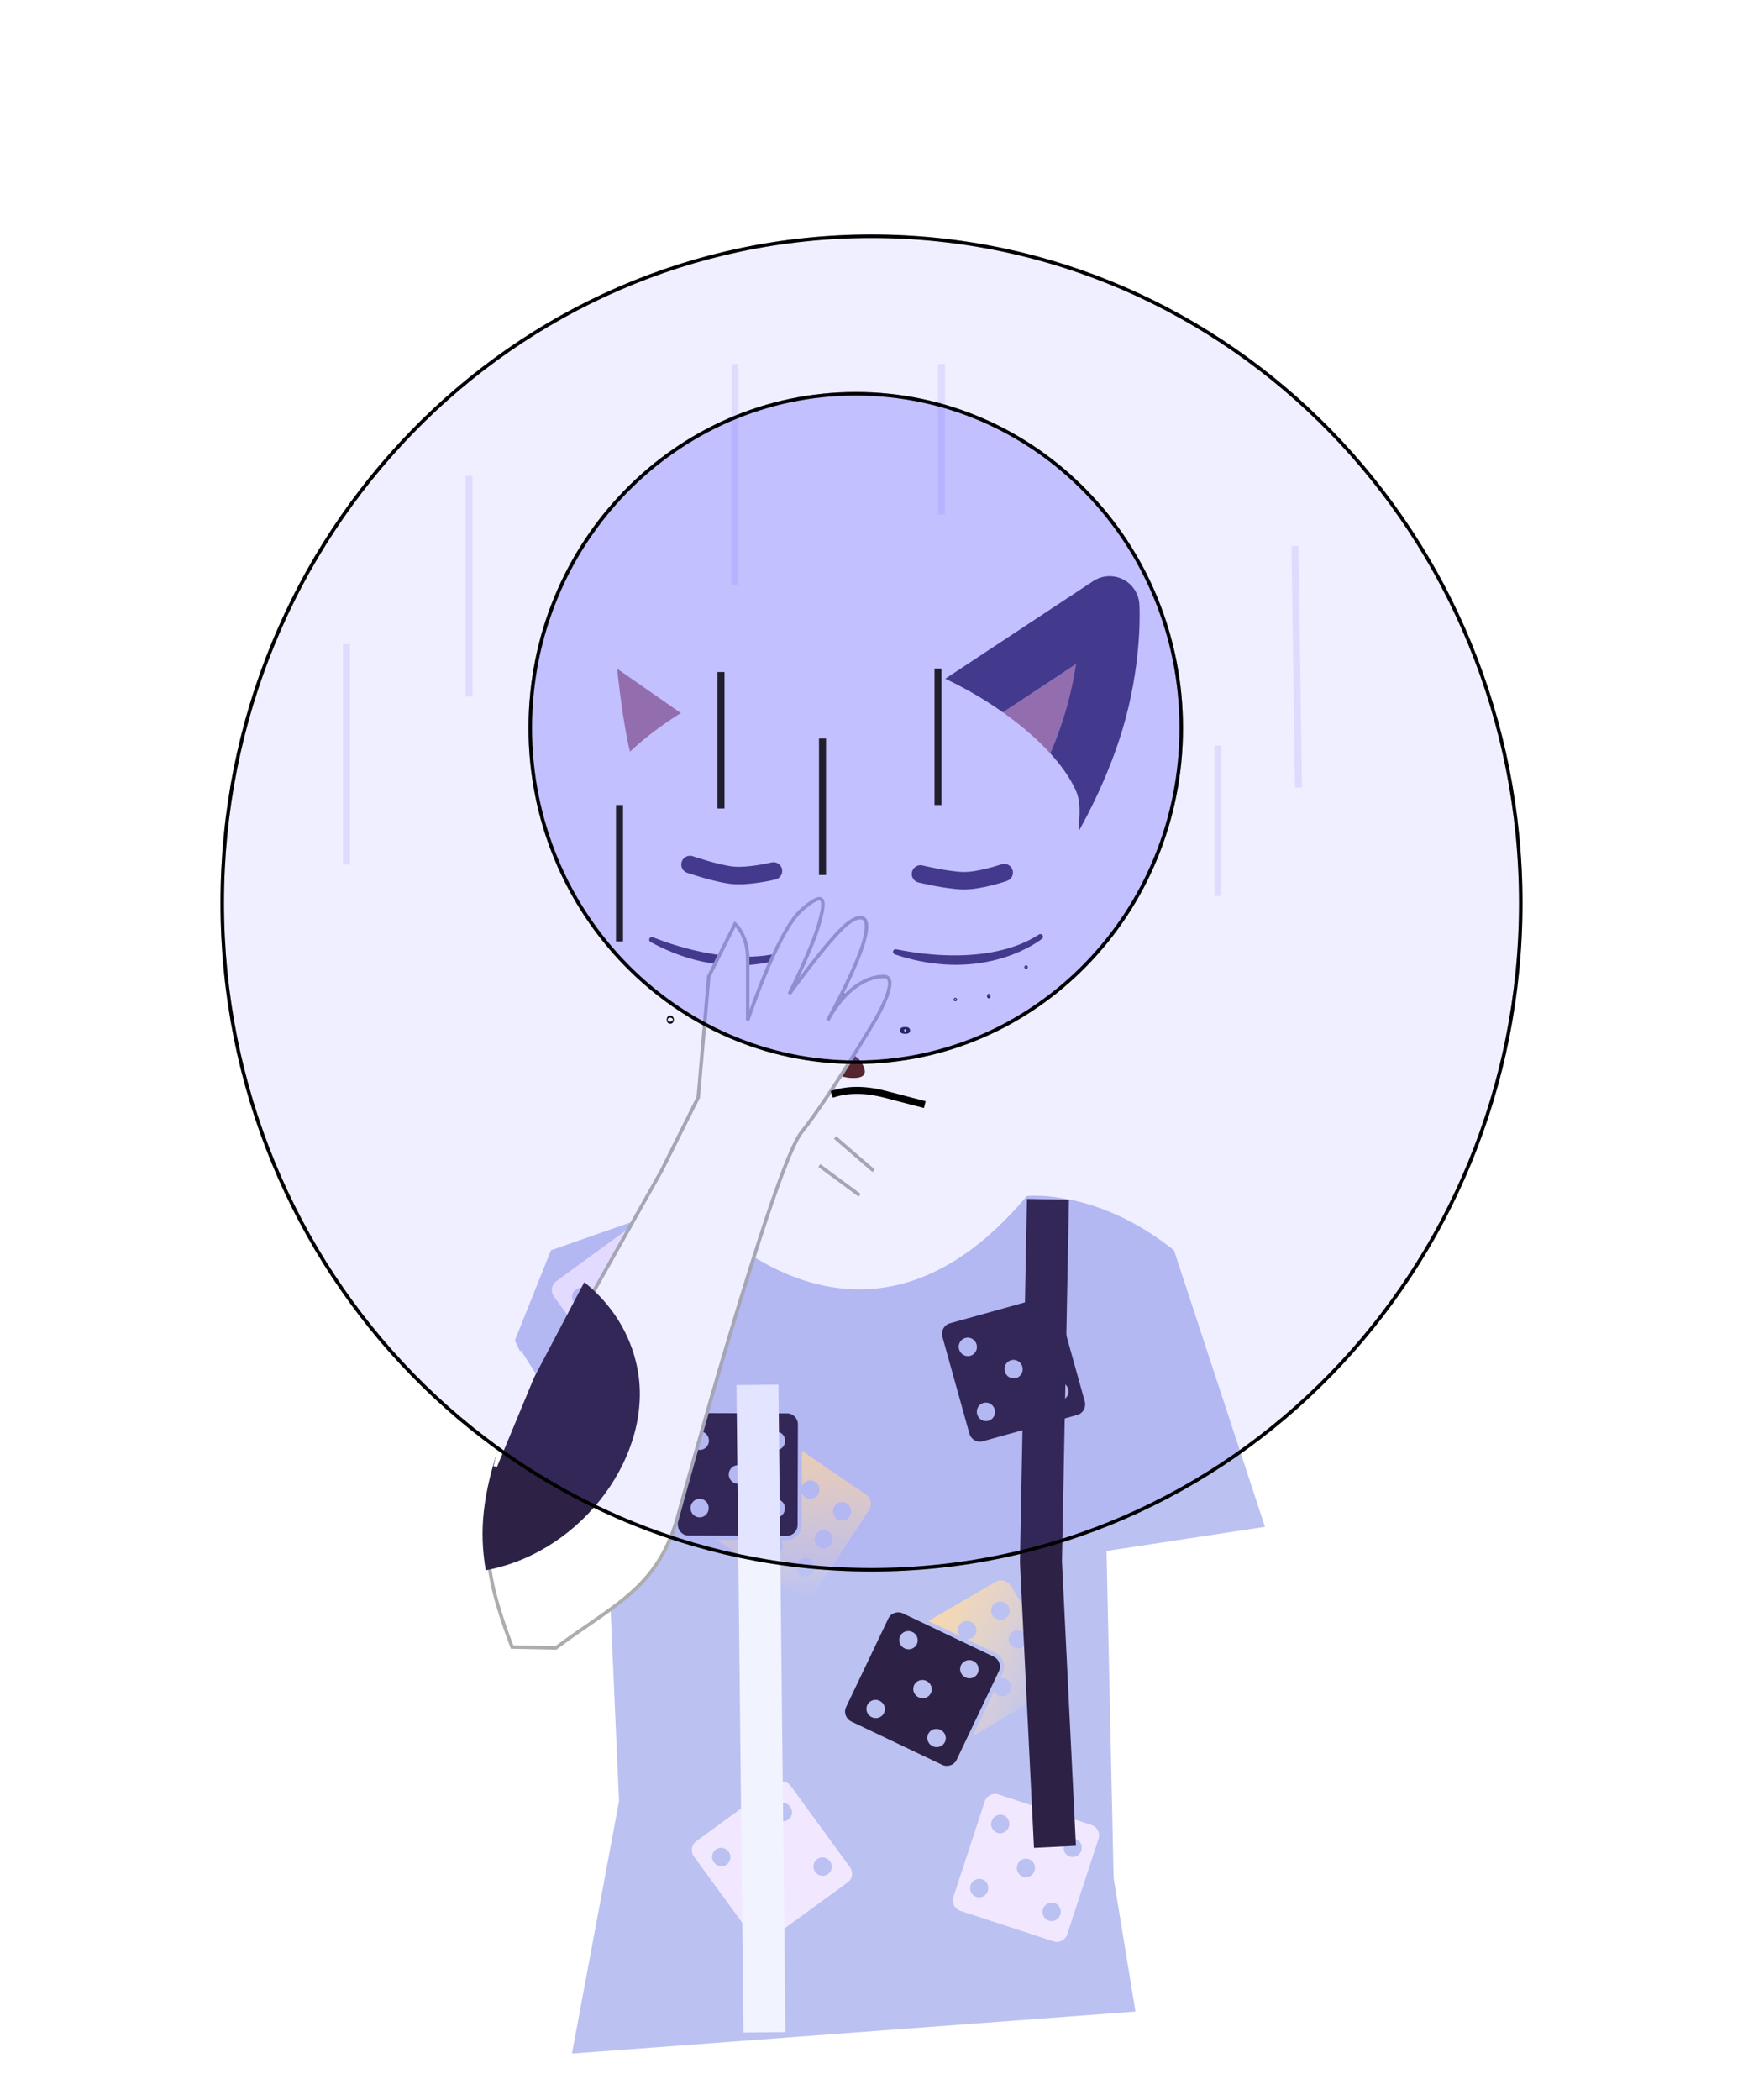 <svg width="498" height="600" viewBox="0 0 498 600" fill="none" xmlns="http://www.w3.org/2000/svg">
<g filter="url(#filter0_d_101_230)">
<line x1="134" y1="195.016" x2="134" y2="131.984" stroke="#ECE9FF" stroke-width="2"/>
<line x1="210" y1="163.032" x2="210" y2="100" stroke="#ECE9FF" stroke-width="2"/>
<line x1="269" y1="143" x2="269" y2="100" stroke="#ECE9FF" stroke-width="2"/>
<line x1="348" y1="252" x2="348" y2="209" stroke="#ECE9FF" stroke-width="2"/>
<line x1="371" y1="221.014" x2="370" y2="152.014" stroke="#ECE9FF" stroke-width="2"/>
<line x1="99" y1="243.032" x2="99" y2="180" stroke="#ECE9FF" stroke-width="2"/>
<path d="M212.246 494.981C212.246 423.546 133.512 347.513 225.197 351.897C233.767 352.307 219.152 313.667 229.482 318.443C298.007 350.123 225.934 290.791 249.174 314.347C257.632 322.92 256.292 326.653 261.947 340.434C268.188 355.641 320.723 346.785 326.532 368.526C330.258 382.473 293.537 413.933 288.547 440.751C283.196 469.512 298.31 491.154 298.31 505.675C298.31 599.078 285.649 577.094 237.266 577.094C188.883 577.094 212.246 588.383 212.246 494.981Z" fill="white" stroke="white" stroke-width="24" stroke-miterlimit="10" stroke-linejoin="round"/>
<path d="M266.416 202.558L317.028 169.146C317.028 169.146 317.861 182.201 313.39 198.999C308.919 215.797 300.03 230.569 300.03 230.569L266.416 202.558Z" fill="#B1777B" stroke="#2D2145" stroke-width="17.049" stroke-miterlimit="10" stroke-linejoin="round"/>
<path d="M208.773 199.587L166.851 170.414C166.851 170.414 167.586 190.631 171.114 208.798C174.642 226.965 184.938 237.888 184.938 237.888L208.773 199.587Z" fill="#B1777B" stroke="white" stroke-width="16.498" stroke-miterlimit="10" stroke-linejoin="round"/>
<path fill-rule="evenodd" clip-rule="evenodd" d="M152.182 277.119C152.282 276.706 152.484 276.311 152.791 275.973C156.894 271.442 160.869 266.808 164.822 262.154C165.447 261.094 166.061 260.028 166.675 258.962C168.105 256.479 169.535 253.997 171.104 251.598C172.083 250.102 173.126 248.653 174.197 247.223C174.236 247.098 174.275 246.973 174.313 246.847C176.362 240.089 175.135 235.107 174.163 231.162C173.433 228.194 172.846 225.813 173.906 223.703C180.574 210.437 201.624 197.881 216.503 192.319C226.649 188.526 208.738 177.565 208.738 177.565C213.421 176.925 220.272 181.384 226.995 185.759C230.285 187.9 233.544 190.022 236.504 191.516C240.881 193.726 236.68 165 236.68 165C242.525 165.613 250.751 175.676 256.789 183.063C260.077 187.086 262.716 190.315 263.968 190.791C277.743 196.029 298.126 209.542 304.377 222.947C305.441 225.228 305.309 227.583 305.129 230.806C304.916 234.619 304.635 239.647 306.183 247.205C307.319 252.744 309.948 256.594 312.357 260.122C313.699 262.087 314.973 263.953 315.882 265.955C317.45 269.408 324.15 279.94 324.15 279.94C324.15 279.94 310.986 276.45 309.243 279.553C306.823 283.861 318.998 293.342 318.998 293.342C318.998 293.342 308.537 294.086 305.281 297.31C290.592 311.856 261.278 332.23 239.941 332.23C232.251 332.23 225.026 331.125 218.297 329.131C218.165 329.211 218.032 329.287 217.899 329.361C217.825 329.413 217.747 329.46 217.666 329.504C217.62 330.086 217.655 330.67 217.69 331.256C217.729 331.902 217.768 332.548 217.697 333.192C217.636 333.748 217.457 334.294 217.277 334.84C217.218 335.02 217.159 335.199 217.104 335.379L217.111 335.471C217.262 337.479 217.311 338.127 216.478 339.754L216.4 339.908C215.801 341.087 214.897 342.866 213.354 342.848C213.115 342.845 212.844 342.782 212.791 342.754C212.79 342.759 212.791 342.765 212.791 342.77C212.792 342.773 212.792 342.776 212.792 342.778C212.792 342.781 212.792 342.783 212.791 342.785C212.791 342.786 212.779 342.78 212.765 342.772L212.765 342.772C212.751 342.765 212.735 342.756 212.728 342.754C212.636 342.726 212.311 342.579 212.291 342.567C211.847 342.296 211.542 341.852 211.416 341.348C211.218 340.554 211.566 339.807 211.906 339.077L211.907 339.077C212.05 338.77 212.192 338.465 212.291 338.161C212.381 337.887 212.471 337.613 212.561 337.339L212.564 337.33L212.564 337.329L212.565 337.328C212.853 336.45 213.141 335.573 213.416 334.692C213.45 334.586 213.485 334.477 213.52 334.367L213.52 334.367C213.686 333.854 213.863 333.306 213.916 332.785C213.97 332.262 213.95 331.671 213.93 331.062C213.926 330.968 213.923 330.875 213.92 330.781C211.92 331.159 209.831 331.119 207.76 330.785C207.687 330.774 207.624 330.756 207.561 330.739C207.495 330.721 207.429 330.703 207.354 330.692C207.289 330.71 207.226 330.733 207.162 330.756L207.162 330.756C207.101 330.778 207.04 330.8 206.978 330.817L206.93 330.831C205.779 331.159 204.261 331.591 203.26 330.661C202.039 329.526 202.619 327.931 203.541 326.817C204.347 325.844 205.422 325.247 206.498 324.651L206.498 324.651C206.54 324.627 206.582 324.604 206.624 324.581C195.4 319.097 185.895 311.065 178.281 301.819C177.927 301.755 177.591 301.656 177.269 301.521C176.799 301.45 176.343 301.259 175.947 300.942C175.235 300.366 174.494 299.859 173.732 299.407C173.477 299.349 173.135 299.27 172.666 299.161C171.536 299.249 170.515 298.626 170.061 297.661C169.316 297.375 168.559 297.117 167.794 296.876C166.281 296.772 164.757 296.833 163.23 296.918C162.895 296.976 162.561 297.027 162.228 297.067C161.926 297.103 161.63 297.087 161.349 297.025C159.878 297.103 158.408 297.149 156.947 297.035C156.521 297.003 156.126 296.873 155.783 296.669C155.306 296.682 154.824 296.628 154.447 296.411C154.394 296.38 154.34 296.349 154.285 296.318L154.283 296.317C153.915 296.109 153.535 295.894 153.322 295.535C152.967 294.936 152.744 294.201 152.728 293.504C152.72 293.115 152.918 292.757 153.11 292.409L153.11 292.409C153.151 292.336 153.191 292.264 153.228 292.192C153.351 291.959 153.803 291.563 154.103 291.315C154.461 290.589 154.991 289.904 155.423 289.345L155.423 289.345L155.541 289.192C156.336 288.159 156.804 287.576 157.666 286.567C158.218 285.921 158.911 285.131 159.51 284.473C159.788 284.168 160.061 283.886 160.339 283.599C160.478 283.455 160.618 283.31 160.76 283.161C160.778 283.142 160.796 283.124 160.815 283.106L160.815 283.106L160.831 283.09L160.843 283.078L160.854 283.067L160.791 283.066C159.176 283.288 157.56 283.49 155.938 283.653C155.796 283.719 155.653 283.784 155.51 283.848C154.1 284.482 151.653 285.578 150.135 284.879L150.108 284.867C149.688 284.673 149.229 284.462 148.947 284.098C148.548 283.581 148.289 282.958 148.166 282.317C148.069 281.811 148.151 281.271 148.322 280.785C148.503 280.271 148.824 279.804 149.166 279.379C149.515 278.947 150.004 278.663 150.487 278.383L150.487 278.383L150.487 278.383C150.732 278.242 150.975 278.101 151.197 277.942C151.535 277.701 151.863 277.419 152.182 277.119ZM173.202 299.123L173.239 299.125C173.298 299.158 173.356 299.19 173.414 299.223C173.3 299.193 173.186 299.161 173.072 299.129C173.016 299.113 173.104 299.118 173.201 299.123H173.202ZM355.099 488.261L344.554 417H303.099L319.948 484.535V544.986L326.476 569L355.099 488.261ZM270.791 323.348C269.759 323.485 269.06 324.442 269.197 325.473C269.501 327.803 269.812 330.129 270.123 332.456C270.284 333.66 270.444 334.863 270.604 336.067C270.753 337.156 271.764 337.935 272.854 337.785C273.942 337.636 274.69 336.625 274.541 335.535C274.306 333.87 274.038 332.208 273.769 330.546L273.769 330.546L273.769 330.546L273.769 330.545C273.47 328.69 273.17 326.834 272.916 324.973C272.779 323.941 271.823 323.211 270.791 323.348Z" fill="white"/>
<path d="M152.791 275.973L155.153 278.117L155.156 278.114L152.791 275.973ZM152.182 277.119L154.366 279.444C154.818 279.019 155.136 278.473 155.282 277.871L152.182 277.119ZM164.822 262.154L167.253 264.219C167.371 264.08 167.477 263.931 167.57 263.775L164.822 262.154ZM166.675 258.962L169.439 260.554L169.439 260.554L166.675 258.962ZM171.104 251.598L173.774 253.345L173.774 253.344L171.104 251.598ZM174.197 247.223L176.75 249.134C176.964 248.849 177.129 248.529 177.237 248.188L174.197 247.223ZM174.313 246.847L171.261 245.922L171.261 245.922L174.313 246.847ZM174.163 231.162L171.066 231.925L171.066 231.925L174.163 231.162ZM173.906 223.703L171.056 222.271L171.056 222.271L173.906 223.703ZM216.503 192.319L217.62 195.307L217.62 195.307L216.503 192.319ZM208.738 177.565L208.307 174.405C206.97 174.587 205.893 175.591 205.616 176.911C205.34 178.23 205.923 179.582 207.073 180.286L208.738 177.565ZM226.995 185.759L225.255 188.433L225.255 188.433L226.995 185.759ZM236.504 191.516L237.942 188.669L237.942 188.669L236.504 191.516ZM236.68 165L237.013 161.828C236.033 161.725 235.061 162.081 234.379 162.791C233.697 163.502 233.382 164.487 233.524 165.462L236.68 165ZM256.789 183.063L259.258 181.045L259.258 181.045L256.789 183.063ZM263.968 190.791L262.834 193.773L262.835 193.773L263.968 190.791ZM304.377 222.947L301.486 224.295L301.486 224.295L304.377 222.947ZM305.129 230.806L301.944 230.628L301.944 230.628L305.129 230.806ZM306.183 247.205L303.059 247.845L303.059 247.846L306.183 247.205ZM312.357 260.122L309.723 261.921L309.723 261.921L312.357 260.122ZM315.882 265.955L318.787 264.636L318.787 264.636L315.882 265.955ZM324.15 279.94L323.333 283.023C324.603 283.36 325.949 282.884 326.725 281.824C327.5 280.764 327.547 279.336 326.842 278.228L324.15 279.94ZM309.243 279.553L312.024 281.115L312.024 281.115L309.243 279.553ZM318.998 293.342L319.225 296.524C320.542 296.43 321.666 295.534 322.05 294.27C322.434 293.007 322 291.637 320.958 290.825L318.998 293.342ZM305.281 297.31L303.037 295.043L303.037 295.044L305.281 297.31ZM218.297 329.131L219.203 326.073C218.344 325.818 217.417 325.937 216.65 326.399L218.297 329.131ZM217.899 329.361L216.353 326.571C216.259 326.623 216.168 326.68 216.08 326.741L217.899 329.361ZM217.666 329.504L216.148 326.699C215.198 327.213 214.573 328.173 214.487 329.249L217.666 329.504ZM217.69 331.256L214.506 331.448L214.506 331.448L217.69 331.256ZM217.697 333.192L214.527 332.843L214.527 332.844L217.697 333.192ZM217.277 334.84L214.247 333.844L214.247 333.844L217.277 334.84ZM217.104 335.379L214.053 334.449C213.938 334.827 213.894 335.223 213.923 335.618L217.104 335.379ZM217.111 335.471L213.93 335.71L213.93 335.71L217.111 335.471ZM216.478 339.754L213.638 338.301L213.635 338.307L216.478 339.754ZM216.4 339.908L213.557 338.462L213.556 338.464L216.4 339.908ZM213.354 342.848L213.314 346.038L213.317 346.038L213.354 342.848ZM212.791 342.754L214.281 339.934C213.439 339.488 212.441 339.443 211.561 339.811C210.682 340.179 210.013 340.92 209.737 341.833L212.791 342.754ZM212.791 342.77L209.632 343.211L209.632 343.213L212.791 342.77ZM212.792 342.778L215.981 342.697L215.981 342.695L212.792 342.778ZM212.791 342.785L215.816 343.798L215.818 343.79L212.791 342.785ZM212.765 342.772L214.303 339.978C214.266 339.958 214.229 339.938 214.192 339.919L212.765 342.772ZM212.765 342.772L211.225 345.566C211.263 345.586 211.3 345.606 211.338 345.625L212.765 342.772ZM212.728 342.754L211.8 345.806C211.818 345.811 211.836 345.817 211.855 345.822L212.728 342.754ZM212.291 342.567L210.63 345.29C210.636 345.294 210.643 345.298 210.649 345.302L212.291 342.567ZM211.416 341.348L208.322 342.121L208.322 342.122L211.416 341.348ZM211.906 339.077L209.053 337.651C209.04 337.677 209.028 337.703 209.016 337.729L211.906 339.077ZM211.907 339.077L214.76 340.504C214.773 340.478 214.785 340.452 214.797 340.425L211.907 339.077ZM212.291 338.161L209.259 337.17L209.259 337.171L212.291 338.161ZM212.561 337.339L215.591 338.335L215.592 338.334L212.561 337.339ZM212.564 337.33L209.546 336.297C209.542 336.309 209.538 336.322 209.533 336.334L212.564 337.33ZM212.564 337.329L215.582 338.362C215.588 338.345 215.594 338.328 215.599 338.311L212.564 337.329ZM212.565 337.328L209.534 336.332C209.533 336.336 209.531 336.341 209.53 336.346L212.565 337.328ZM213.416 334.692L210.372 333.741L210.371 333.742L213.416 334.692ZM213.52 334.367L216.556 335.347C216.559 335.338 216.562 335.328 216.565 335.318L213.52 334.367ZM213.52 334.367L210.485 333.386C210.482 333.396 210.479 333.406 210.476 333.415L213.52 334.367ZM213.916 332.785L217.089 333.111L217.089 333.11L213.916 332.785ZM213.93 331.062L210.742 331.169L210.742 331.169L213.93 331.062ZM213.92 330.781L217.109 330.682C217.08 329.75 216.645 328.877 215.918 328.293C215.191 327.71 214.244 327.473 213.328 327.646L213.92 330.781ZM207.76 330.785L208.267 327.636L208.265 327.636L207.76 330.785ZM207.561 330.739L208.402 327.662L208.402 327.662L207.561 330.739ZM207.354 330.692L207.808 327.535C207.374 327.472 206.931 327.5 206.507 327.617L207.354 330.692ZM207.162 330.756L208.123 333.798C208.162 333.785 208.202 333.772 208.241 333.758L207.162 330.756ZM207.162 330.756L206.201 327.714C206.161 327.727 206.122 327.74 206.082 327.754L207.162 330.756ZM206.978 330.817L206.108 327.748L206.105 327.749L206.978 330.817ZM206.93 330.831L206.057 327.763L206.056 327.763L206.93 330.831ZM203.26 330.661L201.089 332.998L201.089 332.998L203.26 330.661ZM203.541 326.817L205.999 328.851L205.999 328.85L203.541 326.817ZM206.498 324.651L208.045 327.441C208.065 327.429 208.085 327.418 208.105 327.406L206.498 324.651ZM206.498 324.651L204.952 321.861C204.932 321.872 204.911 321.884 204.891 321.895L206.498 324.651ZM206.624 324.581L208.172 327.37C209.212 326.793 209.844 325.686 209.813 324.497C209.782 323.309 209.093 322.237 208.025 321.715L206.624 324.581ZM178.281 301.819L180.743 299.791C180.262 299.207 179.589 298.813 178.844 298.679L178.281 301.819ZM177.269 301.521L178.498 298.578C178.257 298.477 178.005 298.407 177.747 298.368L177.269 301.521ZM175.947 300.942L173.942 303.422L173.953 303.431L175.947 300.942ZM173.732 299.407L175.356 296.663C175.073 296.495 174.765 296.372 174.443 296.298L173.732 299.407ZM172.666 299.161L173.391 296.054C173.072 295.98 172.745 295.955 172.419 295.981L172.666 299.161ZM170.061 297.661L172.948 296.305C172.598 295.559 171.973 294.978 171.204 294.683L170.061 297.661ZM167.794 296.876L168.752 293.834C168.512 293.758 168.264 293.711 168.014 293.694L167.794 296.876ZM163.23 296.918L163.053 293.733C162.93 293.74 162.807 293.754 162.686 293.775L163.23 296.918ZM162.228 297.067L161.849 293.9L161.848 293.9L162.228 297.067ZM161.349 297.025L162.034 293.91C161.754 293.848 161.467 293.825 161.18 293.84L161.349 297.025ZM156.947 297.035L157.194 293.855L157.192 293.855L156.947 297.035ZM155.783 296.669L157.413 293.927C156.894 293.618 156.297 293.463 155.693 293.48L155.783 296.669ZM154.447 296.411L152.845 299.169L152.853 299.174L154.447 296.411ZM154.285 296.318L152.713 299.094L152.714 299.094L154.285 296.318ZM154.283 296.317L155.855 293.541L155.854 293.541L154.283 296.317ZM153.322 295.535L150.578 297.161L150.579 297.162L153.322 295.535ZM152.728 293.504L149.539 293.572L149.539 293.577L152.728 293.504ZM153.11 292.409L150.386 290.75C150.363 290.788 150.34 290.827 150.318 290.867L153.11 292.409ZM153.11 292.409L155.834 294.069C155.858 294.031 155.88 293.992 155.902 293.952L153.11 292.409ZM153.228 292.192L150.405 290.707L150.403 290.711L153.228 292.192ZM154.103 291.315L156.138 293.771C156.483 293.485 156.763 293.13 156.962 292.728L154.103 291.315ZM155.423 289.345L152.91 287.381C152.906 287.385 152.903 287.389 152.9 287.394L155.423 289.345ZM155.423 289.345L157.937 291.308C157.941 291.304 157.945 291.299 157.948 291.294L155.423 289.345ZM155.541 289.192L158.066 291.141L158.069 291.137L155.541 289.192ZM157.666 286.567L155.241 284.495L155.241 284.495L157.666 286.567ZM159.51 284.473L161.869 286.62L161.869 286.62L159.51 284.473ZM160.339 283.599L162.631 285.817L162.631 285.817L160.339 283.599ZM160.76 283.161L163.069 285.362C163.087 285.343 163.104 285.325 163.121 285.306L160.76 283.161ZM160.815 283.106L163.03 285.401C163.036 285.396 163.041 285.391 163.046 285.386L160.815 283.106ZM160.815 283.106L158.595 280.816C158.591 280.819 158.587 280.823 158.584 280.826L160.815 283.106ZM160.831 283.09L163.052 285.38C163.059 285.373 163.066 285.366 163.073 285.36L160.831 283.09ZM160.843 283.078L163.085 285.348C163.095 285.337 163.106 285.327 163.116 285.316L160.843 283.078ZM160.854 283.067L163.127 285.305C164.024 284.394 164.291 283.035 163.804 281.852C163.316 280.669 162.17 279.892 160.891 279.877L160.854 283.067ZM160.791 283.066L160.827 279.877C160.67 279.875 160.513 279.885 160.357 279.906L160.791 283.066ZM155.938 283.653L155.619 280.479C155.266 280.514 154.921 280.609 154.598 280.758L155.938 283.653ZM155.51 283.848L156.818 286.757L156.821 286.756L155.51 283.848ZM150.135 284.879L151.469 281.982L151.468 281.981L150.135 284.879ZM150.108 284.867L148.775 287.764L148.775 287.764L150.108 284.867ZM148.947 284.098L146.422 286.047L146.425 286.051L148.947 284.098ZM148.166 282.317L145.034 282.918L145.034 282.918L148.166 282.317ZM148.322 280.785L145.314 279.726L145.313 279.726L148.322 280.785ZM149.166 279.379L146.683 277.377L146.681 277.379L149.166 279.379ZM150.487 278.383L152.086 281.143C152.123 281.122 152.159 281.1 152.194 281.078L150.487 278.383ZM150.487 278.383L149.263 275.438C149.095 275.508 148.933 275.592 148.78 275.689L150.487 278.383ZM150.487 278.383L151.711 281.329C151.84 281.275 151.965 281.213 152.086 281.143L150.487 278.383ZM151.197 277.942L153.05 280.539L153.05 280.538L151.197 277.942ZM173.239 299.125L174.787 296.336C174.364 296.101 173.893 295.966 173.409 295.94L173.239 299.125ZM173.202 299.123L173.372 295.938C173.315 295.935 173.258 295.934 173.202 295.934L173.202 299.123ZM173.414 299.223L172.583 302.303C174.134 302.721 175.754 301.921 176.364 300.436C176.975 298.95 176.385 297.242 174.988 296.449L173.414 299.223ZM173.072 299.129L173.941 296.06C173.936 296.058 173.932 296.057 173.927 296.056L173.072 299.129ZM173.201 299.123L173.028 302.308C173.086 302.312 173.144 302.313 173.201 302.313V299.123ZM344.554 417L347.709 416.533C347.478 414.969 346.135 413.81 344.554 413.81V417ZM355.099 488.261L358.106 489.327C358.28 488.836 358.331 488.31 358.255 487.794L355.099 488.261ZM303.099 417V413.81C302.117 413.81 301.19 414.263 300.586 415.036C299.981 415.81 299.767 416.819 300.004 417.772L303.099 417ZM319.948 484.535H323.138C323.138 484.275 323.106 484.015 323.043 483.763L319.948 484.535ZM319.948 544.986H316.758C316.758 545.268 316.796 545.55 316.87 545.822L319.948 544.986ZM326.476 569L323.398 569.837C323.764 571.183 324.962 572.135 326.356 572.188C327.75 572.24 329.016 571.381 329.482 570.066L326.476 569ZM269.197 325.473L272.36 325.061L272.359 325.053L269.197 325.473ZM270.791 323.348L271.211 326.51L271.211 326.51L270.791 323.348ZM270.123 332.456L266.961 332.879L266.961 332.879L270.123 332.456ZM270.604 336.067L267.442 336.487L267.444 336.5L270.604 336.067ZM272.854 337.785L272.421 334.625L272.419 334.625L272.854 337.785ZM274.541 335.535L277.702 335.103C277.701 335.098 277.7 335.094 277.7 335.089L274.541 335.535ZM273.769 330.546L276.918 330.038C276.918 330.033 276.917 330.027 276.916 330.022L273.769 330.546ZM273.769 330.546L270.615 331.019C270.617 331.036 270.62 331.054 270.623 331.071L273.769 330.546ZM273.769 330.546L270.613 331.007L270.615 331.019L273.769 330.546ZM273.769 330.545L276.925 330.083C276.923 330.068 276.921 330.052 276.918 330.036L273.769 330.545ZM272.916 324.973L269.754 325.393L269.756 325.404L272.916 324.973ZM150.429 273.83C149.757 274.571 149.305 275.446 149.082 276.368L155.282 277.871C155.259 277.966 155.212 278.052 155.153 278.117L150.429 273.83ZM162.391 260.089C158.442 264.738 154.494 269.341 150.427 273.832L155.156 278.114C159.294 273.544 163.296 268.878 167.253 264.219L162.391 260.089ZM163.911 257.37C163.296 258.439 162.69 259.49 162.075 260.533L167.57 263.775C168.205 262.698 168.827 261.618 169.439 260.554L163.911 257.37ZM168.435 249.852C166.808 252.339 165.333 254.901 163.911 257.37L169.439 260.554C170.877 258.058 172.262 255.655 173.774 253.345L168.435 249.852ZM171.643 245.311C170.551 246.77 169.464 248.279 168.435 249.852L173.774 253.344C174.701 251.926 175.702 250.535 176.75 249.134L171.643 245.311ZM171.261 245.922C171.227 246.034 171.192 246.146 171.156 246.258L177.237 248.188C177.281 248.05 177.324 247.912 177.366 247.772L171.261 245.922ZM171.066 231.925C172.015 235.778 173.045 240.037 171.261 245.922L177.366 247.773C179.68 240.141 178.255 234.436 177.261 230.399L171.066 231.925ZM171.056 222.271C170.179 224.017 170.048 225.78 170.185 227.383C170.316 228.911 170.717 230.508 171.066 231.925L177.261 230.399C176.879 228.848 176.621 227.77 176.541 226.838C176.468 225.982 176.573 225.5 176.756 225.135L171.056 222.271ZM215.386 189.331C207.708 192.201 198.492 196.851 190.313 202.497C182.211 208.091 174.752 214.918 171.056 222.271L176.756 225.136C179.729 219.222 186.129 213.139 193.938 207.747C201.672 202.408 210.419 197.999 217.62 195.307L215.386 189.331ZM208.738 177.565C207.073 180.286 207.073 180.286 207.072 180.285C207.072 180.285 207.072 180.285 207.072 180.285C207.072 180.285 207.072 180.285 207.072 180.285C207.073 180.286 207.075 180.287 207.078 180.288C207.083 180.292 207.093 180.298 207.107 180.306C207.134 180.323 207.177 180.35 207.235 180.387C207.35 180.46 207.524 180.57 207.743 180.714C208.183 181.001 208.806 181.419 209.524 181.932C210.98 182.973 212.742 184.345 214.168 185.774C215.738 187.346 216.344 188.446 216.421 188.923C216.431 188.98 216.419 188.836 216.502 188.722C216.519 188.698 216.317 188.983 215.386 189.331L217.62 195.307C219.226 194.707 220.684 193.819 221.664 192.47C222.709 191.031 222.962 189.408 222.719 187.905C222.292 185.26 220.323 182.908 218.683 181.266C216.9 179.48 214.818 177.875 213.233 176.742C212.431 176.168 211.733 175.7 211.233 175.373C210.983 175.21 210.781 175.081 210.639 174.991C210.568 174.947 210.512 174.912 210.472 174.887C210.452 174.875 210.437 174.865 210.425 174.858C210.419 174.854 210.415 174.851 210.411 174.849C210.409 174.848 210.408 174.847 210.406 174.846C210.406 174.846 210.405 174.845 210.405 174.845C210.404 174.845 210.403 174.844 208.738 177.565ZM228.735 183.086C225.413 180.924 221.863 178.609 218.537 176.933C215.332 175.318 211.684 173.943 208.307 174.405L209.17 180.726C210.475 180.547 212.594 181.082 215.666 182.63C218.616 184.117 221.854 186.219 225.255 188.433L228.735 183.086ZM237.942 188.669C235.169 187.269 232.067 185.254 228.735 183.086L225.255 188.433C228.503 190.546 231.919 192.774 235.067 194.364L237.942 188.669ZM236.68 165C233.524 165.462 233.524 165.462 233.524 165.462C233.524 165.462 233.524 165.462 233.524 165.462C233.524 165.463 233.524 165.464 233.525 165.465C233.525 165.468 233.526 165.473 233.527 165.479C233.528 165.492 233.531 165.511 233.535 165.537C233.542 165.589 233.554 165.667 233.568 165.769C233.597 165.974 233.639 166.276 233.692 166.66C233.796 167.43 233.941 168.529 234.102 169.842C234.424 172.473 234.806 175.938 235.052 179.319C235.302 182.75 235.398 185.909 235.202 188.01C235.096 189.153 234.936 189.544 234.95 189.518C234.968 189.483 235.242 188.96 235.981 188.646C236.854 188.276 237.615 188.503 237.942 188.669L235.067 194.364C235.941 194.805 237.182 195.067 238.474 194.519C239.633 194.027 240.265 193.113 240.587 192.504C241.209 191.331 241.439 189.84 241.554 188.601C241.802 185.937 241.668 182.329 241.415 178.855C241.158 175.33 240.763 171.752 240.435 169.066C240.27 167.721 240.121 166.593 240.013 165.8C239.959 165.403 239.915 165.09 239.885 164.875C239.87 164.768 239.858 164.685 239.849 164.628C239.845 164.6 239.842 164.578 239.84 164.563C239.839 164.555 239.838 164.55 239.838 164.545C239.837 164.543 239.837 164.542 239.837 164.541C239.837 164.54 239.837 164.54 239.837 164.539C239.837 164.539 239.837 164.539 236.68 165ZM259.258 181.045C256.262 177.379 252.59 172.882 248.909 169.227C247.066 167.398 245.144 165.702 243.23 164.403C241.36 163.134 239.234 162.06 237.013 161.828L236.348 168.173C237.049 168.246 238.142 168.66 239.648 169.682C241.108 170.673 242.716 172.069 244.415 173.755C247.817 177.133 251.277 181.36 254.319 185.082L259.258 181.045ZM265.102 187.81C265.392 187.92 265.369 187.991 264.928 187.59C264.569 187.263 264.101 186.78 263.517 186.128C262.349 184.825 260.919 183.076 259.258 181.045L254.319 185.082C255.946 187.073 257.48 188.95 258.766 190.386C259.41 191.104 260.042 191.769 260.633 192.307C261.142 192.771 261.919 193.424 262.834 193.773L265.102 187.81ZM307.268 221.599C303.814 214.19 296.66 207.078 288.91 201.256C281.098 195.387 272.298 190.546 265.102 187.81L262.835 193.773C269.414 196.274 277.693 200.809 285.078 206.357C292.526 211.952 298.69 218.299 301.486 224.295L307.268 221.599ZM308.314 230.984C308.484 227.948 308.732 224.738 307.268 221.599L301.486 224.295C302.15 225.719 302.135 227.218 301.944 230.628L308.314 230.984ZM309.308 246.565C307.842 239.409 308.106 234.704 308.314 230.984L301.944 230.628C301.726 234.534 301.427 239.884 303.059 247.845L309.308 246.565ZM314.991 258.323C312.577 254.788 310.301 251.41 309.308 246.565L303.059 247.846C304.336 254.078 307.319 258.4 309.723 261.921L314.991 258.323ZM318.787 264.636C317.743 262.338 316.302 260.242 314.991 258.323L309.723 261.921C311.097 263.933 312.203 265.568 312.978 267.274L318.787 264.636ZM324.15 279.94C326.842 278.228 326.842 278.228 326.842 278.228C326.842 278.228 326.842 278.228 326.842 278.228C326.841 278.228 326.841 278.227 326.841 278.227C326.84 278.225 326.839 278.224 326.837 278.221C326.834 278.217 326.83 278.209 326.824 278.2C326.811 278.18 326.793 278.151 326.768 278.113C326.72 278.036 326.648 277.923 326.556 277.777C326.371 277.485 326.106 277.063 325.782 276.547C325.134 275.512 324.254 274.099 323.327 272.58C321.422 269.46 319.473 266.147 318.787 264.636L312.978 267.274C313.86 269.216 316.045 272.896 317.882 275.905C318.826 277.451 319.719 278.886 320.376 279.934C320.705 280.459 320.975 280.887 321.163 281.185C321.257 281.334 321.331 281.45 321.381 281.529C321.406 281.569 321.425 281.599 321.439 281.62C321.445 281.63 321.45 281.638 321.454 281.644C321.455 281.646 321.457 281.648 321.457 281.65C321.458 281.651 321.458 281.651 321.459 281.652C321.459 281.652 321.459 281.652 321.459 281.652C321.459 281.652 321.459 281.652 324.15 279.94ZM312.024 281.115C311.745 281.614 311.388 281.71 311.524 281.658C311.65 281.61 311.966 281.528 312.543 281.486C313.688 281.401 315.237 281.511 316.914 281.743C318.555 281.969 320.166 282.29 321.378 282.558C321.981 282.691 322.477 282.809 322.819 282.894C322.991 282.936 323.123 282.969 323.211 282.992C323.254 283.003 323.287 283.011 323.308 283.017C323.318 283.019 323.325 283.021 323.33 283.023C323.332 283.023 323.333 283.023 323.334 283.024C323.334 283.024 323.334 283.024 323.334 283.024C323.334 283.024 323.334 283.024 323.334 283.024C323.333 283.024 323.333 283.023 324.15 279.94C324.968 276.857 324.967 276.857 324.967 276.857C324.967 276.857 324.966 276.856 324.966 276.856C324.965 276.856 324.964 276.856 324.962 276.855C324.96 276.855 324.956 276.854 324.952 276.853C324.944 276.85 324.932 276.847 324.917 276.844C324.888 276.836 324.847 276.825 324.794 276.812C324.688 276.784 324.535 276.746 324.343 276.699C323.959 276.604 323.413 276.474 322.754 276.329C321.444 276.039 319.654 275.681 317.787 275.423C315.955 275.17 313.886 274.99 312.073 275.123C311.17 275.19 310.173 275.345 309.245 275.7C308.327 276.051 307.178 276.717 306.462 277.991L312.024 281.115ZM318.998 293.342C320.958 290.825 320.959 290.826 320.959 290.826C320.959 290.826 320.959 290.826 320.959 290.826C320.959 290.826 320.959 290.826 320.959 290.826C320.959 290.826 320.958 290.825 320.956 290.823C320.952 290.821 320.945 290.815 320.936 290.808C320.918 290.794 320.888 290.77 320.848 290.739C320.769 290.676 320.65 290.58 320.496 290.454C320.189 290.204 319.747 289.837 319.223 289.383C318.167 288.468 316.807 287.225 315.535 285.875C314.234 284.495 313.162 283.146 312.558 282.018C311.855 280.706 312.276 280.667 312.024 281.115L306.462 277.991C305.001 280.593 306.036 283.355 306.935 285.032C307.933 286.894 309.452 288.723 310.892 290.251C312.361 291.81 313.894 293.207 315.045 294.204C315.624 294.706 316.115 295.114 316.464 295.398C316.638 295.541 316.778 295.653 316.876 295.731C316.925 295.769 316.963 295.8 316.991 295.821C317.004 295.832 317.015 295.841 317.023 295.847C317.027 295.85 317.031 295.853 317.033 295.855C317.034 295.856 317.035 295.856 317.036 295.857C317.037 295.858 317.037 295.858 317.038 295.858C317.038 295.858 317.038 295.859 318.998 293.342ZM307.526 299.577C307.849 299.257 308.596 298.798 309.888 298.328C311.113 297.882 312.55 297.525 313.971 297.248C315.38 296.973 316.705 296.791 317.682 296.677C318.168 296.621 318.563 296.582 318.832 296.557C318.966 296.545 319.069 296.536 319.136 296.531C319.17 296.528 319.194 296.526 319.209 296.525C319.216 296.524 319.222 296.524 319.224 296.524C319.226 296.524 319.226 296.524 319.226 296.524C319.226 296.524 319.226 296.524 319.226 296.524C319.226 296.524 319.225 296.524 319.225 296.524C319.225 296.524 319.225 296.524 318.998 293.342C318.772 290.16 318.772 290.16 318.771 290.16C318.771 290.16 318.77 290.16 318.77 290.161C318.769 290.161 318.768 290.161 318.767 290.161C318.764 290.161 318.761 290.161 318.757 290.161C318.75 290.162 318.74 290.163 318.727 290.164C318.703 290.166 318.668 290.168 318.624 290.172C318.536 290.179 318.411 290.189 318.253 290.204C317.937 290.232 317.489 290.277 316.944 290.34C315.857 290.467 314.364 290.672 312.751 290.986C311.15 291.298 309.36 291.732 307.708 292.332C306.123 292.909 304.342 293.751 303.037 295.043L307.526 299.577ZM239.941 335.42C251.472 335.42 264.737 329.975 276.713 322.979C288.779 315.931 299.993 307.036 307.526 299.577L303.037 295.044C295.881 302.13 285.093 310.695 273.495 317.471C261.808 324.298 249.747 329.04 239.941 329.04V335.42ZM217.391 332.19C224.412 334.27 231.941 335.42 239.941 335.42V329.04C232.56 329.04 225.641 327.98 219.203 326.073L217.391 332.19ZM216.65 326.399C216.552 326.459 216.453 326.516 216.353 326.571L219.445 332.151C219.612 332.059 219.778 331.962 219.944 331.863L216.65 326.399ZM216.08 326.741C216.106 326.722 216.129 326.709 216.148 326.699L219.185 332.309C219.365 332.212 219.543 332.103 219.718 331.982L216.08 326.741ZM214.487 329.249C214.419 330.091 214.473 330.901 214.506 331.448L220.874 331.064C220.837 330.44 220.82 330.08 220.846 329.759L214.487 329.249ZM214.506 331.448C214.548 332.14 214.563 332.514 214.527 332.843L220.868 333.541C220.973 332.582 220.91 331.664 220.874 331.064L214.506 331.448ZM214.527 332.844C214.508 333.011 214.447 333.237 214.247 333.844L220.307 335.837C220.467 335.351 220.764 334.485 220.868 333.54L214.527 332.844ZM214.247 333.844C214.19 334.017 214.12 334.23 214.053 334.449L220.155 336.309C220.198 336.168 220.246 336.022 220.307 335.837L214.247 333.844ZM213.923 335.618L213.93 335.71L220.292 335.233L220.285 335.14L213.923 335.618ZM213.93 335.71C214.014 336.817 214.025 337.136 213.996 337.38C213.983 337.484 213.958 337.676 213.638 338.301L219.318 341.207C219.831 340.205 220.197 339.259 220.331 338.13C220.448 337.141 220.36 336.133 220.292 335.233L213.93 335.71ZM213.635 338.307L213.557 338.462L219.243 341.355L219.321 341.201L213.635 338.307ZM213.556 338.464C213.402 338.768 213.271 339.022 213.13 339.265C212.99 339.507 212.875 339.673 212.785 339.78C212.692 339.89 212.685 339.868 212.782 339.811C212.906 339.739 213.126 339.655 213.392 339.658L213.317 346.038C215.465 346.063 216.902 344.801 217.677 343.874C218.444 342.959 218.974 341.885 219.244 341.353L213.556 338.464ZM213.394 339.658C213.512 339.66 213.576 339.672 213.593 339.676C213.608 339.679 213.644 339.686 213.7 339.701C213.728 339.708 213.78 339.723 213.849 339.746C213.884 339.758 213.936 339.777 213.998 339.802C214.054 339.825 214.157 339.868 214.281 339.934L211.301 345.574C211.663 345.766 212.005 345.851 212.036 345.859C212.165 345.894 212.294 345.923 212.413 345.945C212.639 345.988 212.958 346.033 213.314 346.038L213.394 339.658ZM209.737 341.833C209.601 342.286 209.595 342.668 209.603 342.879C209.607 342.989 209.616 343.077 209.622 343.128C209.625 343.154 209.627 343.176 209.629 343.189C209.63 343.196 209.631 343.201 209.631 343.205C209.632 343.207 209.632 343.208 209.632 343.209C209.632 343.21 209.632 343.211 209.632 343.211L215.951 342.33C215.946 342.296 215.971 342.457 215.978 342.645C215.986 342.85 215.98 343.227 215.845 343.675L209.737 341.833ZM209.632 343.213C209.633 343.22 209.627 343.179 209.622 343.129C209.616 343.077 209.607 342.981 209.603 342.862L215.981 342.695C215.978 342.572 215.968 342.474 215.962 342.419C215.959 342.39 215.956 342.366 215.954 342.352C215.953 342.345 215.952 342.338 215.951 342.335C215.951 342.331 215.95 342.328 215.95 342.327L209.632 343.213ZM209.603 342.859C209.598 342.645 209.609 342.248 209.764 341.78L215.818 343.79C215.975 343.318 215.986 342.916 215.981 342.697L209.603 342.859ZM209.767 341.772C210.207 340.458 211.281 339.884 211.98 339.7C212.568 339.546 213.048 339.602 213.21 339.623C213.581 339.672 213.857 339.779 213.907 339.797C214.078 339.861 214.205 339.927 214.218 339.933C214.277 339.963 214.329 339.992 214.303 339.978L211.227 345.567C211.229 345.568 211.242 345.575 211.257 345.583C211.27 345.59 211.305 345.609 211.348 345.631C211.366 345.64 211.497 345.707 211.671 345.772C211.722 345.791 211.999 345.898 212.372 345.947C212.533 345.969 213.014 346.025 213.602 345.87C214.301 345.686 215.376 345.112 215.816 343.798L209.767 341.772ZM214.192 339.919L214.191 339.919L211.338 345.625L211.339 345.625L214.192 339.919ZM214.304 339.978C214.301 339.977 214.289 339.97 214.274 339.962C214.26 339.954 214.234 339.94 214.202 339.924C214.174 339.909 214.118 339.881 214.047 339.849C214.002 339.829 213.831 339.751 213.602 339.686L211.855 345.822C211.727 345.785 211.627 345.748 211.569 345.726C211.507 345.701 211.457 345.679 211.423 345.664C211.358 345.635 211.308 345.609 211.286 345.598C211.244 345.577 211.211 345.558 211.225 345.566L214.304 339.978ZM213.657 339.702C213.708 339.718 213.747 339.731 213.767 339.738C213.79 339.746 213.806 339.752 213.815 339.756C213.832 339.762 213.839 339.765 213.833 339.763C213.822 339.758 213.797 339.748 213.763 339.733C213.731 339.719 213.702 339.706 213.684 339.697C213.674 339.693 213.674 339.693 213.682 339.697C213.685 339.698 213.7 339.705 213.72 339.715C213.73 339.72 213.75 339.73 213.775 339.743C213.788 339.75 213.807 339.76 213.829 339.773C213.85 339.784 213.887 339.805 213.934 339.832L210.649 345.302C210.73 345.35 210.797 345.385 210.813 345.394C210.841 345.408 210.863 345.42 210.877 345.426C210.904 345.44 210.928 345.451 210.942 345.458C210.972 345.472 211.001 345.486 211.026 345.497C211.078 345.521 211.139 345.548 211.202 345.576C211.238 345.592 211.535 345.725 211.8 345.806L213.657 339.702ZM213.953 339.844C214.289 340.049 214.453 340.342 214.511 340.574L208.322 342.122C208.632 343.362 209.406 344.543 210.63 345.29L213.953 339.844ZM214.511 340.575C214.545 340.71 214.552 340.833 214.547 340.927C214.542 341.014 214.528 341.058 214.533 341.042C214.538 341.024 214.555 340.97 214.601 340.86C214.649 340.744 214.707 340.618 214.797 340.426L209.016 337.729C208.781 338.233 207.803 340.043 208.322 342.121L214.511 340.575ZM214.759 340.504L214.76 340.504L209.054 337.651L209.053 337.651L214.759 340.504ZM214.797 340.425C214.924 340.154 215.154 339.671 215.324 339.151L209.259 337.171C209.23 337.259 209.176 337.385 209.016 337.729L214.797 340.425ZM215.323 339.152C215.412 338.881 215.501 338.609 215.591 338.335L209.531 336.343C209.441 336.616 209.35 336.893 209.259 337.17L215.323 339.152ZM215.592 338.334L215.595 338.325L209.533 336.334L209.53 336.344L215.592 338.334ZM215.582 338.362L215.582 338.362L209.546 336.297L209.546 336.297L215.582 338.362ZM215.599 338.311L215.6 338.31L209.53 336.346L209.529 336.347L215.599 338.311ZM215.595 338.324C215.882 337.45 216.178 336.55 216.461 335.642L210.371 333.742C210.105 334.596 209.824 335.451 209.534 336.332L215.595 338.324ZM216.461 335.643C216.489 335.554 216.519 335.46 216.556 335.347L210.485 333.387C210.45 333.494 210.41 333.617 210.372 333.741L216.461 335.643ZM216.565 335.318L216.565 335.318L210.476 333.415L210.476 333.416L216.565 335.318ZM216.556 335.347C216.698 334.906 216.995 334.028 217.089 333.111L210.743 332.459C210.73 332.584 210.674 332.801 210.485 333.386L216.556 335.347ZM217.089 333.11C217.17 332.329 217.136 331.507 217.118 330.955L210.742 331.169C210.764 331.835 210.77 332.195 210.743 332.46L217.089 333.11ZM217.118 330.955C217.114 330.861 217.111 330.771 217.109 330.682L210.732 330.879C210.735 330.978 210.739 331.076 210.742 331.169L217.118 330.955ZM213.328 327.646C211.762 327.942 210.054 327.924 208.267 327.636L207.253 333.935C209.609 334.314 212.077 334.375 214.513 333.915L213.328 327.646ZM208.265 327.636C208.33 327.646 208.38 327.657 208.407 327.664C208.42 327.667 208.427 327.669 208.426 327.669C208.424 327.668 208.42 327.667 208.402 327.662L206.719 333.816C206.77 333.83 206.99 333.892 207.256 333.935L208.265 327.636ZM208.402 327.662C208.353 327.649 208.107 327.578 207.808 327.535L206.9 333.85C206.82 333.838 206.758 333.824 206.723 333.816C206.707 333.812 206.697 333.81 206.696 333.81C206.696 333.809 206.697 333.81 206.701 333.811C206.706 333.812 206.711 333.814 206.72 333.816L208.402 327.662ZM206.507 327.617C206.305 327.673 206.127 327.738 206.083 327.754L208.241 333.758C208.258 333.751 208.267 333.748 208.275 333.746C208.282 333.743 208.283 333.743 208.28 333.744C208.277 333.745 208.268 333.748 208.255 333.752C208.243 333.756 208.224 333.761 208.201 333.768L206.507 327.617ZM206.202 327.714L206.201 327.714L208.122 333.798L208.123 333.798L206.202 327.714ZM206.082 327.754C206.074 327.757 206.068 327.759 206.063 327.761C206.057 327.763 206.053 327.765 206.05 327.766C206.043 327.769 206.041 327.769 206.043 327.769C206.045 327.768 206.052 327.766 206.062 327.762C206.073 327.759 206.089 327.754 206.108 327.748L207.849 333.886C208.034 333.834 208.198 333.773 208.241 333.758L206.082 327.754ZM206.105 327.749L206.057 327.763L207.803 333.899L207.851 333.885L206.105 327.749ZM206.056 327.763C205.757 327.849 205.53 327.912 205.31 327.962C205.094 328.011 204.957 328.028 204.878 328.032C204.799 328.036 204.843 328.023 204.962 328.057C205.102 328.096 205.279 328.182 205.431 328.324L201.089 332.998C202.447 334.26 204.06 334.461 205.2 334.403C206.274 334.349 207.294 334.044 207.804 333.899L206.056 327.763ZM205.432 328.325C205.507 328.395 205.629 328.549 205.702 328.78C205.77 328.997 205.758 329.164 205.748 329.23C205.739 329.287 205.732 329.267 205.779 329.176C205.824 329.087 205.897 328.973 205.999 328.851L201.084 324.783C200.401 325.608 199.673 326.802 199.447 328.233C199.194 329.829 199.607 331.62 201.089 332.998L205.432 328.325ZM205.999 328.85C206.359 328.416 206.883 328.085 208.045 327.441L204.951 321.861C203.961 322.41 202.335 323.271 201.083 324.784L205.999 328.85ZM208.105 327.406L208.106 327.406L204.891 321.895L204.891 321.896L208.105 327.406ZM208.045 327.441C208.087 327.417 208.13 327.393 208.172 327.37L205.076 321.792C205.035 321.815 204.994 321.838 204.952 321.861L208.045 327.441ZM175.818 303.847C183.68 313.393 193.534 321.735 205.224 327.447L208.025 321.715C197.266 316.458 188.11 308.736 180.743 299.791L175.818 303.847ZM176.039 304.465C176.576 304.689 177.135 304.854 177.717 304.958L178.844 298.679C178.718 298.657 178.606 298.623 178.498 298.578L176.039 304.465ZM173.953 303.431C174.8 304.11 175.784 304.522 176.79 304.675L177.747 298.368C177.815 298.378 177.885 298.407 177.942 298.453L173.953 303.431ZM172.107 302.152C172.747 302.531 173.359 302.951 173.942 303.422L177.953 298.461C177.111 297.781 176.242 297.186 175.356 296.663L172.107 302.152ZM171.942 302.267C172.413 302.377 172.76 302.457 173.02 302.517L174.443 296.298C174.194 296.241 173.856 296.163 173.391 296.054L171.942 302.267ZM167.175 299.018C168.186 301.171 170.448 302.533 172.913 302.341L172.419 295.981C172.624 295.965 172.843 296.081 172.948 296.305L167.175 299.018ZM166.835 299.919C167.554 300.145 168.248 300.382 168.919 300.64L171.204 294.683C170.384 294.369 169.563 294.089 168.752 293.834L166.835 299.919ZM163.408 300.103C164.921 300.019 166.274 299.969 167.574 300.058L168.014 293.694C166.287 293.575 164.592 293.647 163.053 293.733L163.408 300.103ZM162.607 300.234C163.008 300.186 163.4 300.126 163.775 300.061L162.686 293.775C162.39 293.826 162.113 293.868 161.849 293.9L162.607 300.234ZM160.664 300.14C161.29 300.278 161.946 300.314 162.609 300.234L161.848 293.9C161.906 293.893 161.97 293.896 162.034 293.91L160.664 300.14ZM156.701 300.216C158.377 300.345 160.016 300.29 161.517 300.21L161.18 293.84C159.739 293.916 158.439 293.952 157.194 293.855L156.701 300.216ZM154.154 299.411C154.912 299.862 155.78 300.145 156.703 300.216L157.192 293.855C157.263 293.86 157.341 293.884 157.413 293.927L154.154 299.411ZM152.853 299.174C153.997 299.834 155.196 299.877 155.874 299.857L155.693 293.48C155.594 293.483 155.576 293.476 155.617 293.483C155.657 293.489 155.823 293.522 156.042 293.648L152.853 299.174ZM152.714 299.094C152.771 299.127 152.81 299.149 152.845 299.169L156.05 293.653C155.978 293.611 155.908 293.571 155.856 293.542L152.714 299.094ZM152.711 299.093L152.713 299.094L155.857 293.542L155.855 293.541L152.711 299.093ZM150.579 297.162C151.302 298.381 152.509 298.979 152.712 299.093L155.854 293.541C155.755 293.485 155.705 293.456 155.663 293.431C155.625 293.408 155.626 293.407 155.648 293.423C155.691 293.455 155.888 293.607 156.066 293.908L150.579 297.162ZM149.539 293.577C149.569 294.857 149.963 296.123 150.578 297.161L156.066 293.909C155.972 293.749 155.92 293.545 155.917 293.431L149.539 293.577ZM150.318 290.867C150.222 291.04 149.509 292.171 149.539 293.572L155.917 293.436C155.925 293.809 155.831 294.063 155.807 294.124C155.794 294.156 155.789 294.163 155.806 294.129C155.826 294.091 155.85 294.046 155.902 293.952L150.318 290.867ZM150.386 290.75L150.386 290.75L155.834 294.069L155.834 294.069L150.386 290.75ZM150.403 290.711C150.384 290.747 150.362 290.788 150.318 290.867L155.902 293.952C155.939 293.885 155.997 293.781 156.054 293.673L150.403 290.711ZM152.068 288.858C151.892 289.004 151.637 289.221 151.39 289.458C151.25 289.592 150.738 290.074 150.405 290.708L156.052 293.676C156.009 293.757 155.97 293.822 155.939 293.869C155.908 293.918 155.881 293.957 155.86 293.985C155.82 294.04 155.79 294.075 155.779 294.087C155.767 294.101 155.763 294.105 155.771 294.097C155.777 294.09 155.789 294.078 155.808 294.06C155.847 294.023 155.898 293.977 155.958 293.923C156.018 293.871 156.08 293.819 156.138 293.771L152.068 288.858ZM152.9 287.394C152.501 287.909 151.767 288.842 151.243 289.901L156.962 292.728C157.156 292.337 157.48 291.899 157.947 291.296L152.9 287.394ZM152.91 287.381L152.91 287.381L157.937 291.308L157.937 291.308L152.91 287.381ZM153.016 287.243L152.899 287.395L157.948 291.294L158.066 291.141L153.016 287.243ZM155.241 284.495C154.339 285.551 153.837 286.176 153.013 287.247L158.069 291.137C158.836 290.142 159.269 289.601 160.092 288.639L155.241 284.495ZM157.152 282.326C156.526 283.012 155.811 283.828 155.241 284.495L160.091 288.639C160.625 288.014 161.296 287.25 161.869 286.62L157.152 282.326ZM158.047 281.38C157.774 281.663 157.467 281.98 157.151 282.326L161.869 286.62C162.108 286.357 162.349 286.109 162.631 285.817L158.047 281.38ZM158.451 280.96C158.319 281.099 158.187 281.235 158.047 281.38L162.631 285.817C162.769 285.674 162.918 285.521 163.069 285.362L158.451 280.96ZM158.599 280.811C158.591 280.819 158.498 280.907 158.4 281.016L163.121 285.306C163.085 285.346 163.056 285.376 163.041 285.39C163.028 285.403 163.018 285.412 163.03 285.401L158.599 280.811ZM158.584 280.826L158.583 280.827L163.046 285.386L163.046 285.385L158.584 280.826ZM158.611 280.8L158.595 280.816L163.035 285.396L163.052 285.38L158.611 280.8ZM158.602 280.808L158.59 280.82L163.073 285.36L163.085 285.348L158.602 280.808ZM158.582 280.829L158.571 280.84L163.116 285.316L163.127 285.305L158.582 280.829ZM160.754 286.256L160.818 286.257L160.891 279.877L160.827 279.877L160.754 286.256ZM156.256 286.827C157.929 286.659 159.586 286.451 161.224 286.226L160.357 279.906C158.767 280.124 157.191 280.321 155.619 280.479L156.256 286.827ZM156.821 286.756C156.974 286.687 157.126 286.618 157.277 286.548L154.598 280.758C154.465 280.819 154.332 280.88 154.2 280.94L156.821 286.756ZM148.801 287.776C150.634 288.62 152.574 288.248 153.7 287.941C154.956 287.6 156.14 287.062 156.818 286.757L154.202 280.939C153.47 281.268 152.726 281.595 152.026 281.785C151.687 281.878 151.454 281.909 151.319 281.914C151.179 281.918 151.269 281.889 151.469 281.982L148.801 287.776ZM148.775 287.764L148.802 287.777L151.468 281.981L151.441 281.969L148.775 287.764ZM146.425 286.051C147.274 287.147 148.526 287.65 148.775 287.764L151.441 281.969C151.387 281.944 151.344 281.924 151.303 281.905C151.262 281.886 151.23 281.87 151.203 281.857C151.146 281.829 151.126 281.817 151.127 281.817C151.128 281.817 151.166 281.841 151.225 281.89C151.286 281.94 151.375 282.023 151.47 282.145L146.425 286.051ZM145.034 282.918C145.238 283.983 145.679 285.084 146.422 286.047L151.473 282.149C151.418 282.078 151.341 281.933 151.299 281.716L145.034 282.918ZM145.313 279.726C145.018 280.567 144.8 281.697 145.034 282.918L151.299 281.716C151.321 281.831 151.314 281.899 151.313 281.908C151.312 281.916 151.314 281.893 151.331 281.844L145.313 279.726ZM146.681 277.379C146.262 277.9 145.674 278.702 145.314 279.726L151.331 281.844C151.327 281.856 151.338 281.821 151.393 281.733C151.448 281.645 151.529 281.531 151.651 281.379L146.681 277.379ZM148.888 275.624C148.503 275.846 147.467 276.405 146.683 277.377L151.649 281.381C151.581 281.466 151.543 281.481 151.617 281.429C151.653 281.404 151.706 281.369 151.786 281.32C151.87 281.269 151.96 281.216 152.086 281.143L148.888 275.624ZM148.78 275.689L148.78 275.689L152.194 281.078L152.194 281.078L148.78 275.689ZM149.263 275.438L149.263 275.438L151.711 281.329L151.711 281.329L149.263 275.438ZM149.345 275.345C149.266 275.401 149.157 275.468 148.888 275.624L152.086 281.143C152.306 281.016 152.683 280.8 153.05 280.539L149.345 275.345ZM149.997 274.795C149.739 275.037 149.526 275.216 149.344 275.346L153.05 280.538C153.545 280.185 153.987 279.8 154.366 279.444L149.997 274.795ZM173.409 295.94L173.372 295.938L173.032 302.309L173.069 302.311L173.409 295.94ZM174.988 296.449C174.922 296.411 174.855 296.374 174.787 296.336L171.691 301.914C171.741 301.942 171.79 301.969 171.839 301.997L174.988 296.449ZM172.204 302.198C172.331 302.234 172.458 302.269 172.583 302.303L174.245 296.144C174.142 296.116 174.041 296.088 173.941 296.06L172.204 302.198ZM173.374 295.938C173.354 295.937 173.314 295.935 173.275 295.933C173.247 295.932 173.163 295.928 173.067 295.929C173.028 295.929 172.909 295.929 172.76 295.943C172.692 295.95 172.532 295.967 172.333 296.013C172.299 296.021 171.578 296.159 170.922 296.749C170.504 297.125 169.925 297.862 169.869 298.958C169.815 300.005 170.275 300.751 170.558 301.107C171.039 301.712 171.617 301.97 171.662 301.992C171.946 302.13 172.193 302.195 172.218 302.202L173.927 296.056C173.937 296.059 174.175 296.12 174.453 296.256C174.495 296.276 175.072 296.533 175.552 297.138C175.834 297.492 176.294 298.238 176.24 299.285C176.184 300.38 175.605 301.117 175.188 301.492C174.533 302.082 173.814 302.219 173.783 302.226C173.586 302.272 173.429 302.288 173.365 302.294C173.225 302.308 173.117 302.308 173.092 302.308C173.002 302.308 172.93 302.303 173.028 302.308L173.374 295.938ZM173.202 295.934H173.201V302.313H173.202V295.934ZM341.398 417.467L351.944 488.728L358.255 487.794L347.709 416.533L341.398 417.467ZM303.099 420.19H344.554V413.81H303.099V420.19ZM323.043 483.763L306.194 416.228L300.004 417.772L316.853 485.307L323.043 483.763ZM323.138 544.986V484.535H316.758V544.986H323.138ZM329.554 568.163L323.026 544.149L316.87 545.822L323.398 569.837L329.554 568.163ZM352.093 487.196L323.47 567.934L329.482 570.066L358.106 489.327L352.093 487.196ZM272.359 325.053C272.443 325.686 272.007 326.405 271.211 326.51L270.372 320.186C267.512 320.566 265.677 323.198 266.035 325.893L272.359 325.053ZM273.284 332.034C272.973 329.706 272.663 327.385 272.36 325.061L266.034 325.885C266.338 328.221 266.65 330.553 266.961 332.879L273.284 332.034ZM273.766 335.647C273.606 334.442 273.445 333.237 273.284 332.034L266.961 332.879C267.122 334.082 267.283 335.284 267.442 336.487L273.766 335.647ZM272.419 334.625C273.102 334.531 273.678 335.004 273.765 335.635L267.444 336.5C267.828 339.308 270.426 341.339 273.289 340.945L272.419 334.625ZM271.381 335.967C271.298 335.36 271.717 334.721 272.421 334.625L273.287 340.945C276.168 340.551 278.083 337.89 277.702 335.103L271.381 335.967ZM270.62 331.055C270.89 332.722 271.153 334.353 271.383 335.981L277.7 335.089C277.459 333.387 277.186 331.695 276.918 330.038L270.62 331.055ZM270.623 331.071L270.623 331.071L276.916 330.022L276.916 330.022L270.623 331.071ZM270.615 331.019L270.615 331.019L276.924 330.073L276.924 330.072L270.615 331.019ZM270.613 331.007L270.613 331.007L276.925 330.084L276.925 330.083L270.613 331.007ZM269.756 325.404C270.016 327.31 270.322 329.204 270.62 331.053L276.918 330.036C276.618 328.175 276.324 326.358 276.077 324.542L269.756 325.404ZM271.211 326.51C270.501 326.604 269.85 326.112 269.754 325.393L276.078 324.553C275.709 321.77 273.145 319.818 270.372 320.186L271.211 326.51Z" fill="white"/>
<path d="M196.828 339.423C196.828 339.423 243.916 396.723 293.378 337.73C293.378 337.73 313.324 335.482 335.416 353.223L361.416 432.223L316.151 439.124L315.201 395.31L318.178 532.628L324.416 570.723L163.416 582.723L176.864 510.637L171.855 396.723L172.923 421L163.599 413.5L147.099 379L157.416 353.223L196.828 339.423Z" fill="#BBC1F1"/>
<path d="M237.416 281.723L241.341 285.661C241.341 285.661 244.545 283.3 245.916 281.723" stroke="#823F4B" stroke-width="8" stroke-miterlimit="10" stroke-linecap="round" stroke-linejoin="round"/>
<path d="M241.925 296C241.925 296 241.925 296 236.123 296C236.123 296 235.329 303.45 242.983 303.968C250.638 304.487 245.27 298.44 245.27 298.44C242.213 296.296 241.925 296 241.925 296Z" fill="#541F17"/>
<path d="M276.339 259.591C275.737 257.99 276.065 256.386 277.072 256.007C278.079 255.629 279.383 256.619 279.985 258.22C280.587 259.821 280.258 261.425 279.251 261.804C278.245 262.182 276.941 261.192 276.339 259.591Z" fill="white"/>
<path d="M204.389 259.386C205.944 259.081 207.229 257.744 207.258 256.399C207.287 255.053 206.049 254.209 204.494 254.513C202.938 254.817 201.654 256.155 201.624 257.5C201.595 258.846 202.833 259.69 204.389 259.386Z" fill="white"/>
<path d="M297.253 263.628C297.253 263.628 281.5 276.5 256 268C254.072 267.357 280.5 274.5 297.253 263.628Z" fill="white" stroke="#2D2145" stroke-width="1.5" stroke-miterlimit="10" stroke-linejoin="round"/>
<path d="M227.7 267.394C227.7 267.394 209.951 277.334 186.315 264.533C184.528 263.565 209.313 275.191 227.7 267.394Z" fill="white" stroke="#2D2145" stroke-width="1.5" stroke-miterlimit="10" stroke-linejoin="round"/>
<path d="M273.311 259.733C274.776 259.129 275.773 257.566 275.537 256.241C275.301 254.915 273.922 254.331 272.456 254.934C270.99 255.538 269.994 257.102 270.229 258.427C270.465 259.752 271.845 260.337 273.311 259.733Z" fill="white"/>
<path d="M293.032 272.31C293.032 272.232 293.095 272.169 293.172 272.169C293.25 272.169 293.313 272.232 293.313 272.31C293.313 272.387 293.25 272.45 293.172 272.45C293.095 272.45 293.032 272.387 293.032 272.31Z" fill="white" stroke="#000002" stroke-width="0.707" stroke-miterlimit="10" stroke-linejoin="round"/>
<path d="M272.811 281.578C272.811 281.5 272.874 281.437 272.951 281.437C273.029 281.437 273.092 281.5 273.092 281.578C273.092 281.655 273.029 281.718 272.951 281.718C272.874 281.718 272.811 281.655 272.811 281.578Z" fill="white" stroke="#000002" stroke-width="0.707" stroke-miterlimit="10" stroke-linejoin="round"/>
<path d="M282.36 280.595C282.36 280.44 282.423 280.314 282.5 280.314C282.578 280.314 282.641 280.44 282.641 280.595C282.641 280.75 282.578 280.876 282.5 280.876C282.423 280.876 282.36 280.75 282.36 280.595Z" fill="white" stroke="#000002" stroke-width="0.707" stroke-miterlimit="10" stroke-linejoin="round"/>
<path d="M223.944 278.91C223.944 278.91 224.006 278.91 224.084 278.91C224.161 278.91 224.224 278.91 224.224 278.91" stroke="#000002" stroke-width="0.492" stroke-miterlimit="10" stroke-linecap="round" stroke-linejoin="round"/>
<path d="M206.812 283.965C206.812 283.965 207 283.965 207.233 283.965C207.466 283.965 207.654 283.965 207.654 283.965" stroke="#000002" stroke-width="1.784" stroke-miterlimit="10" stroke-linecap="round" stroke-linejoin="round"/>
<path d="M191.365 287.335C191.365 287.18 191.428 287.054 191.506 287.054C191.583 287.054 191.646 287.18 191.646 287.335C191.646 287.49 191.583 287.616 191.506 287.616C191.428 287.616 191.365 287.49 191.365 287.335Z" stroke="#000002" stroke-width="1.784" stroke-miterlimit="10" stroke-linecap="round" stroke-linejoin="round"/>
<path d="M224.786 282.701C224.786 282.624 224.849 282.561 224.926 282.561C225.004 282.561 225.067 282.624 225.067 282.701C225.067 282.779 225.004 282.842 224.926 282.842C224.849 282.842 224.786 282.779 224.786 282.701Z" stroke="#000002" stroke-width="1.784" stroke-miterlimit="10" stroke-linecap="round" stroke-linejoin="round"/>
<path d="M258.022 290.402C258.022 290.36 258.278 290.326 258.593 290.326C258.909 290.326 259.165 290.36 259.165 290.402C259.165 290.444 258.909 290.478 258.593 290.478C258.278 290.478 258.022 290.444 258.022 290.402Z" stroke="#000002" stroke-width="1.784" stroke-miterlimit="10" stroke-linecap="round" stroke-linejoin="round"/>
<path d="M247.463 423.058L229.123 410.5L229.091 420.706C229.162 420.507 229.248 420.311 229.369 420.127C230.166 418.91 231.781 418.584 232.975 419.401C234.165 420.216 234.484 421.867 233.687 423.084C232.887 424.305 231.275 424.628 230.086 423.813C229.598 423.48 229.266 423.006 229.085 422.482L229.056 431.678C229.049 434.078 227.13 436.022 224.789 436.015L223.088 436.009C223.748 436.888 223.833 438.128 223.197 439.099C222.396 440.32 220.785 440.643 219.595 439.828C218.4 439.01 218.078 437.364 218.878 436.142C218.914 436.089 218.958 436.047 218.996 435.996L204.846 435.952C204.931 436.025 205.008 436.104 205.102 436.169L228.417 452.133C229.831 453.1 231.745 452.713 232.691 451.268L248.308 427.427C249.255 425.982 248.877 424.026 247.463 423.058ZM232.244 445.294C231.444 446.515 229.832 446.838 228.642 446.023C227.447 445.205 227.125 443.558 227.925 442.337C228.722 441.12 230.337 440.793 231.531 441.611C232.722 442.426 233.041 444.077 232.244 445.294ZM237.489 437.286C236.689 438.508 235.077 438.83 233.887 438.015C232.693 437.197 232.371 435.551 233.171 434.329C233.968 433.112 235.583 432.786 236.777 433.603C237.967 434.418 238.286 436.069 237.489 437.286ZM242.735 429.279C241.934 430.5 240.323 430.822 239.133 430.008C237.938 429.19 237.617 427.543 238.416 426.322C239.213 425.105 240.828 424.778 242.022 425.596C243.213 426.411 243.532 428.062 242.735 429.279Z" fill="url(#paint0_linear_101_230)"/>
<path d="M227.88 431.673L227.97 402.98C227.976 401.241 226.601 399.827 224.9 399.821L196.838 399.733C195.137 399.727 193.753 401.133 193.748 402.873L193.657 431.565C193.652 433.305 195.026 434.719 196.728 434.724L224.79 434.813C226.491 434.818 227.874 433.413 227.88 431.673ZM199.888 429.53C198.451 429.526 197.291 428.337 197.295 426.867C197.3 425.403 198.468 424.217 199.905 424.221C201.338 424.226 202.498 425.419 202.493 426.884C202.489 428.353 201.321 429.535 199.888 429.53ZM199.949 410.256C198.512 410.252 197.352 409.063 197.356 407.593C197.361 406.129 198.529 404.943 199.966 404.947C201.398 404.952 202.558 406.145 202.554 407.61C202.549 409.079 201.382 410.261 199.949 410.256ZM210.808 419.928C209.371 419.923 208.21 418.734 208.215 417.265C208.219 415.8 209.388 414.614 210.825 414.618C212.257 414.623 213.417 415.817 213.413 417.281C213.408 418.751 212.241 419.932 210.808 419.928ZM221.667 429.599C220.23 429.594 219.069 428.406 219.074 426.936C219.079 425.472 220.246 424.285 221.683 424.29C223.116 424.294 224.277 425.488 224.272 426.952C224.267 428.422 223.1 429.603 221.667 429.599ZM221.727 410.325C220.29 410.32 219.13 409.132 219.135 407.662C219.139 406.197 220.307 405.011 221.744 405.016C223.177 405.02 224.337 406.214 224.333 407.678C224.328 409.148 223.161 410.329 221.727 410.325Z" fill="#2D2145"/>
<path d="M284.475 447.936L265.281 459.145L274.493 463.538C274.343 463.389 274.204 463.227 274.089 463.039C273.33 461.798 273.725 460.199 274.975 459.469C276.22 458.742 277.849 459.159 278.608 460.4C279.37 461.645 278.972 463.241 277.727 463.967C277.217 464.266 276.647 464.364 276.096 464.303L284.397 468.261C286.563 469.294 287.5 471.86 286.492 473.973L285.76 475.509C286.836 475.287 287.994 475.741 288.6 476.731C289.361 477.977 288.963 479.572 287.718 480.299C286.468 481.029 284.842 480.616 284.08 479.371C284.047 479.316 284.028 479.258 283.998 479.202L277.907 491.974C278.009 491.928 278.114 491.893 278.213 491.835L302.614 477.585C304.093 476.721 304.561 474.826 303.659 473.353L288.787 449.041C287.885 447.567 285.955 447.072 284.475 447.936ZM298.068 471.202C298.83 472.447 298.432 474.043 297.186 474.77C295.936 475.5 294.31 475.087 293.548 473.842C292.789 472.601 293.184 471.001 294.434 470.271C295.68 469.544 297.309 469.961 298.068 471.202ZM293.072 463.037C293.834 464.282 293.436 465.877 292.191 466.604C290.941 467.334 289.315 466.921 288.553 465.675C287.794 464.434 288.189 462.835 289.439 462.105C290.684 461.378 292.313 461.795 293.072 463.037ZM288.077 454.87C288.839 456.116 288.441 457.711 287.195 458.438C285.946 459.168 284.319 458.755 283.557 457.51C282.798 456.269 283.193 454.669 284.443 453.94C285.689 453.212 287.318 453.629 288.077 454.87Z" fill="url(#paint1_linear_101_230)"/>
<path d="M283.889 469.322L257.991 456.971C256.421 456.222 254.554 456.86 253.822 458.396L241.742 483.725C241.01 485.261 241.689 487.112 243.259 487.861L269.157 500.212C270.728 500.961 272.594 500.323 273.326 498.788L285.406 473.458C286.138 471.923 285.459 470.071 283.889 469.322ZM269.982 493.709C269.364 495.007 267.793 495.547 266.467 494.915C265.145 494.284 264.572 492.721 265.19 491.424C265.807 490.131 267.382 489.593 268.704 490.223C270.03 490.856 270.599 492.416 269.982 493.709ZM252.585 485.413C251.967 486.71 250.396 487.25 249.07 486.618C247.748 485.987 247.175 484.425 247.793 483.127C248.41 481.834 249.985 481.296 251.307 481.926C252.634 482.559 253.202 484.12 252.585 485.413ZM265.971 479.732C265.353 481.029 263.782 481.57 262.455 480.938C261.133 480.307 260.561 478.744 261.179 477.447C261.796 476.154 263.371 475.616 264.693 476.246C266.019 476.879 266.588 478.439 265.971 479.732ZM279.357 474.052C278.739 475.349 277.168 475.889 275.842 475.257C274.52 474.626 273.946 473.064 274.565 471.767C275.182 470.474 276.757 469.935 278.079 470.565C279.405 471.198 279.974 472.758 279.357 474.052ZM261.96 465.755C261.342 467.052 259.771 467.593 258.445 466.96C257.123 466.33 256.55 464.767 257.168 463.47C257.785 462.177 259.36 461.638 260.682 462.268C262.009 462.901 262.577 464.462 261.96 465.755Z" fill="#2D2145"/>
<path d="M309.933 396.396L302.228 368.757C301.761 367.081 300.054 366.093 298.415 366.55L271.384 374.086C269.745 374.543 268.795 376.271 269.262 377.947L276.967 405.586C277.434 407.261 279.141 408.249 280.78 407.792L307.812 400.257C309.45 399.8 310.4 398.071 309.933 396.396ZM282.411 401.935C281.027 402.321 279.588 401.492 279.193 400.077C278.8 398.666 279.601 397.207 280.986 396.821C282.366 396.436 283.806 397.27 284.199 398.681C284.594 400.096 283.791 401.55 282.411 401.935ZM277.236 383.369C275.851 383.755 274.412 382.926 274.017 381.51C273.624 380.099 274.426 378.641 275.81 378.255C277.19 377.87 278.63 378.704 279.024 380.115C279.419 381.53 278.616 382.984 277.236 383.369ZM290.313 389.728C288.929 390.114 287.489 389.285 287.094 387.869C286.701 386.458 287.503 384.999 288.887 384.614C290.267 384.229 291.708 385.063 292.101 386.473C292.496 387.889 291.693 389.343 290.313 389.728ZM303.39 396.087C302.006 396.473 300.566 395.644 300.172 394.228C299.778 392.817 300.58 391.359 301.964 390.973C303.344 390.588 304.785 391.422 305.179 392.832C305.573 394.248 304.77 395.702 303.39 396.087ZM298.214 377.521C296.83 377.907 295.391 377.078 294.996 375.662C294.603 374.251 295.404 372.792 296.788 372.407C298.168 372.022 299.61 372.855 300.003 374.266C300.398 375.682 299.595 377.136 298.214 377.521Z" fill="#2D2145"/>
<path d="M202.829 369.452L185.924 346.268C184.899 344.862 182.954 344.535 181.58 345.538L158.905 362.072C157.531 363.074 157.247 365.026 158.272 366.432L175.177 389.615C176.202 391.021 178.147 391.347 179.522 390.345L202.196 373.811C203.571 372.809 203.854 370.857 202.829 369.452ZM178.996 384.287C177.835 385.134 176.196 384.863 175.331 383.675C174.468 382.492 174.707 380.845 175.868 379.998C177.026 379.154 178.667 379.43 179.53 380.613C180.396 381.8 180.154 383.443 178.996 384.287ZM167.64 368.714C166.479 369.561 164.84 369.289 163.974 368.102C163.112 366.918 163.351 365.271 164.512 364.424C165.67 363.58 167.311 363.856 168.174 365.04C169.04 366.227 168.798 367.87 167.64 368.714ZM182.117 370.085C180.956 370.932 179.317 370.66 178.451 369.473C177.588 368.289 177.828 366.642 178.989 365.795C180.146 364.951 181.788 365.227 182.651 366.41C183.517 367.598 183.274 369.241 182.117 370.085ZM196.593 371.456C195.432 372.303 193.794 372.031 192.928 370.844C192.065 369.66 192.304 368.013 193.465 367.166C194.623 366.322 196.265 366.598 197.128 367.781C197.993 368.968 197.751 370.612 196.593 371.456ZM185.237 355.883C184.076 356.729 182.438 356.458 181.572 355.27C180.709 354.087 180.948 352.44 182.109 351.593C183.267 350.749 184.909 351.024 185.772 352.208C186.637 353.395 186.395 355.038 185.237 355.883Z" fill="#F1E8FF"/>
<path d="M242.829 529.452L225.924 506.268C224.899 504.862 222.954 504.535 221.58 505.538L198.905 522.072C197.531 523.074 197.247 525.026 198.272 526.432L215.177 549.615C216.202 551.021 218.147 551.347 219.522 550.345L242.196 533.811C243.571 532.809 243.854 530.857 242.829 529.452ZM218.996 544.287C217.835 545.134 216.196 544.863 215.331 543.675C214.468 542.492 214.707 540.845 215.868 539.998C217.026 539.154 218.667 539.43 219.53 540.613C220.396 541.8 220.154 543.443 218.996 544.287ZM207.64 528.714C206.479 529.561 204.84 529.289 203.974 528.102C203.112 526.918 203.351 525.271 204.512 524.424C205.67 523.58 207.311 523.856 208.174 525.04C209.04 526.227 208.798 527.87 207.64 528.714ZM222.117 530.085C220.956 530.932 219.317 530.66 218.451 529.473C217.588 528.289 217.828 526.642 218.989 525.795C220.146 524.951 221.788 525.227 222.651 526.41C223.517 527.598 223.274 529.241 222.117 530.085ZM236.593 531.456C235.432 532.303 233.794 532.031 232.928 530.844C232.065 529.66 232.304 528.013 233.465 527.166C234.623 526.322 236.265 526.598 237.128 527.781C237.993 528.968 237.751 530.612 236.593 531.456ZM225.237 515.883C224.076 516.729 222.438 516.458 221.572 515.27C220.709 514.087 220.948 512.44 222.109 511.593C223.267 510.749 224.909 511.024 225.772 512.208C226.637 513.395 226.395 515.038 225.237 515.883Z" fill="#F1E8FF"/>
<path d="M304.915 548.648L313.861 521.386C314.404 519.733 313.533 517.963 311.917 517.433L285.253 508.684C283.637 508.153 281.887 509.063 281.344 510.716L272.398 537.978C271.856 539.631 272.727 541.401 274.343 541.931L301.007 550.68C302.623 551.211 304.373 550.301 304.915 548.648ZM278.953 537.967C277.588 537.519 276.851 536.03 277.309 534.633C277.766 533.242 279.243 532.474 280.609 532.922C281.97 533.369 282.704 534.862 282.248 536.254C281.79 537.65 280.315 538.413 278.953 537.967ZM284.963 519.653C283.597 519.205 282.861 517.716 283.319 516.32C283.775 514.928 285.252 514.161 286.618 514.609C287.979 515.055 288.714 516.549 288.257 517.941C287.799 519.337 286.324 520.1 284.963 519.653ZM292.305 532.205C290.939 531.757 290.202 530.268 290.66 528.872C291.117 527.48 292.595 526.713 293.96 527.161C295.321 527.607 296.056 529.101 295.599 530.492C295.141 531.889 293.666 532.652 292.305 532.205ZM299.646 544.757C298.281 544.309 297.544 542.82 298.003 541.424C298.459 540.032 299.936 539.264 301.302 539.712C302.663 540.159 303.398 541.653 302.941 543.044C302.483 544.44 301.008 545.204 299.646 544.757ZM305.656 526.443C304.29 525.995 303.554 524.507 304.012 523.11C304.469 521.719 305.945 520.951 307.311 521.399C308.672 521.846 309.407 523.339 308.951 524.731C308.492 526.127 307.017 526.89 305.656 526.443Z" fill="#F1E8FF"/>
<path d="M299.416 338.658L297.416 442.223L301.416 523.658" stroke="#2D2145" stroke-width="12"/>
<line x1="216.416" y1="391.658" x2="218.416" y2="576.658" stroke="#F1F3FF" stroke-width="12"/>
<path d="M220.986 244.843C220.986 244.843 213.813 246.594 209.129 246.057C204.444 245.521 197.147 243 197.147 243" stroke="#2D2145" stroke-width="5" stroke-linecap="round"/>
<path d="M286.907 245.314C286.907 245.314 279.928 247.726 275.214 247.628C270.5 247.53 263 245.699 263 245.699" stroke="#2D2145" stroke-width="5" stroke-linecap="round"/>
<path d="M234.099 329L245.599 337.5" stroke="#ADADAD"/>
<path d="M238.599 321L249.599 330.5" stroke="#ADADAD"/>
<path d="M250 287.5C250 287.5 237 309.5 229 319.5C221 329.5 194 428 194 428C188.396 449.634 175.903 454.07 158.802 466.828L146.305 466.57C138.788 446.555 136.56 434.87 143.442 411.499L189 330.5L199.5 309.5L202.5 275L210 260C210 260 213.631 263 213.631 270L213.631 287.5C213.631 287.5 222.132 262 229 256C235.868 250 236 253 234 260C232 267 225.5 280 225.5 280C225.5 280 237 264 242 260C247 256 253.682 256 236.5 287.5C241.409 278.5 247.5 275 252.5 275C257.5 275 250 287.5 250 287.5Z" fill="white" stroke="#ADADAD"/>
<path fill-rule="evenodd" clip-rule="evenodd" d="M138.784 444.637C136.864 433.403 137.835 423.04 143.082 407.643L166.938 362.334C174.603 368.466 180.098 376.885 182.077 386.8C186.94 411.172 166.851 439.042 139.5 444.5C139.261 444.548 139.022 444.594 138.784 444.637Z" fill="#2D2145"/>
<path d="M152.5 388.5L149 383L141.5 415L152.5 388.5Z" fill="white" stroke="white"/>
<g filter="url(#filter1_f_101_230)">
<path d="M435 254C435 359.486 351.725 445 249 445C146.275 445 63 359.486 63 254C63 148.514 146.275 63 249 63C351.725 63 435 148.514 435 254Z" fill="#6562FF" fill-opacity="0.1"/>
<path d="M434.5 254C434.5 359.223 351.436 444.5 249 444.5C146.564 444.5 63.5 359.223 63.5 254C63.5 148.777 146.564 63.5 249 63.5C351.436 63.5 434.5 148.777 434.5 254Z" stroke="black"/>
<path d="M434.5 254C434.5 359.223 351.436 444.5 249 444.5C146.564 444.5 63.5 359.223 63.5 254C63.5 148.777 146.564 63.5 249 63.5C351.436 63.5 434.5 148.777 434.5 254Z" stroke="black" stroke-opacity="0.2"/>
</g>
<g filter="url(#filter2_f_101_230)">
<path d="M338 204C338 257.019 296.139 300 244.5 300C192.861 300 151 257.019 151 204C151 150.981 192.861 108 244.5 108C296.139 108 338 150.981 338 204Z" fill="#6562FF" fill-opacity="0.33"/>
<path d="M337.5 204C337.5 256.756 295.85 299.5 244.5 299.5C193.15 299.5 151.5 256.756 151.5 204C151.5 151.244 193.15 108.5 244.5 108.5C295.85 108.5 337.5 151.244 337.5 204Z" stroke="black"/>
<path d="M337.5 204C337.5 256.756 295.85 299.5 244.5 299.5C193.15 299.5 151.5 256.756 151.5 204C151.5 151.244 193.15 108.5 244.5 108.5C295.85 108.5 337.5 151.244 337.5 204Z" stroke="black" stroke-opacity="0.2"/>
</g>
<line x1="268" y1="226" x2="268" y2="187" stroke="#211F2E" stroke-width="2"/>
<line x1="235" y1="246" x2="235" y2="207" stroke="#211F2E" stroke-width="2"/>
<line x1="177" y1="265" x2="177" y2="226" stroke="#211F2E" stroke-width="2"/>
<line x1="206" y1="227" x2="206" y2="188" stroke="#211F2E" stroke-width="2"/>
<path d="M237.645 308.675C242.629 306.983 248 307.351 253 308.675C258 310 264.229 311.597 264.229 311.597" stroke="black" stroke-width="2" stroke-linejoin="round"/>
</g>
<defs>
<filter id="filter0_d_101_230" x="59" y="63" width="380" height="536.357" filterUnits="userSpaceOnUse" color-interpolation-filters="sRGB">
<feFlood flood-opacity="0" result="BackgroundImageFix"/>
<feColorMatrix in="SourceAlpha" type="matrix" values="0 0 0 0 0 0 0 0 0 0 0 0 0 0 0 0 0 0 127 0" result="hardAlpha"/>
<feOffset dy="4"/>
<feGaussianBlur stdDeviation="2"/>
<feComposite in2="hardAlpha" operator="out"/>
<feColorMatrix type="matrix" values="0 0 0 0 0 0 0 0 0 0 0 0 0 0 0 0 0 0 0.25 0"/>
<feBlend mode="normal" in2="BackgroundImageFix" result="effect1_dropShadow_101_230"/>
<feBlend mode="normal" in="SourceGraphic" in2="effect1_dropShadow_101_230" result="shape"/>
</filter>
<filter id="filter1_f_101_230" x="0" y="0" width="498" height="508" filterUnits="userSpaceOnUse" color-interpolation-filters="sRGB">
<feFlood flood-opacity="0" result="BackgroundImageFix"/>
<feBlend mode="normal" in="SourceGraphic" in2="BackgroundImageFix" result="shape"/>
<feGaussianBlur stdDeviation="31.5" result="effect1_foregroundBlur_101_230"/>
</filter>
<filter id="filter2_f_101_230" x="88" y="45" width="313" height="318" filterUnits="userSpaceOnUse" color-interpolation-filters="sRGB">
<feFlood flood-opacity="0" result="BackgroundImageFix"/>
<feBlend mode="normal" in="SourceGraphic" in2="BackgroundImageFix" result="shape"/>
<feGaussianBlur stdDeviation="31.5" result="effect1_foregroundBlur_101_230"/>
</filter>
<linearGradient id="paint0_linear_101_230" x1="226.902" y1="410.493" x2="226.769" y2="452.655" gradientUnits="userSpaceOnUse">
<stop stop-color="#F8D9AC"/>
<stop offset="1" stop-color="#FFE4BB" stop-opacity="0"/>
</linearGradient>
<linearGradient id="paint1_linear_101_230" x1="264.325" y1="461.15" x2="302.381" y2="479.299" gradientUnits="userSpaceOnUse">
<stop stop-color="#F8D9AC"/>
<stop offset="1" stop-color="#FFE4BB" stop-opacity="0"/>
</linearGradient>
</defs>
</svg>
